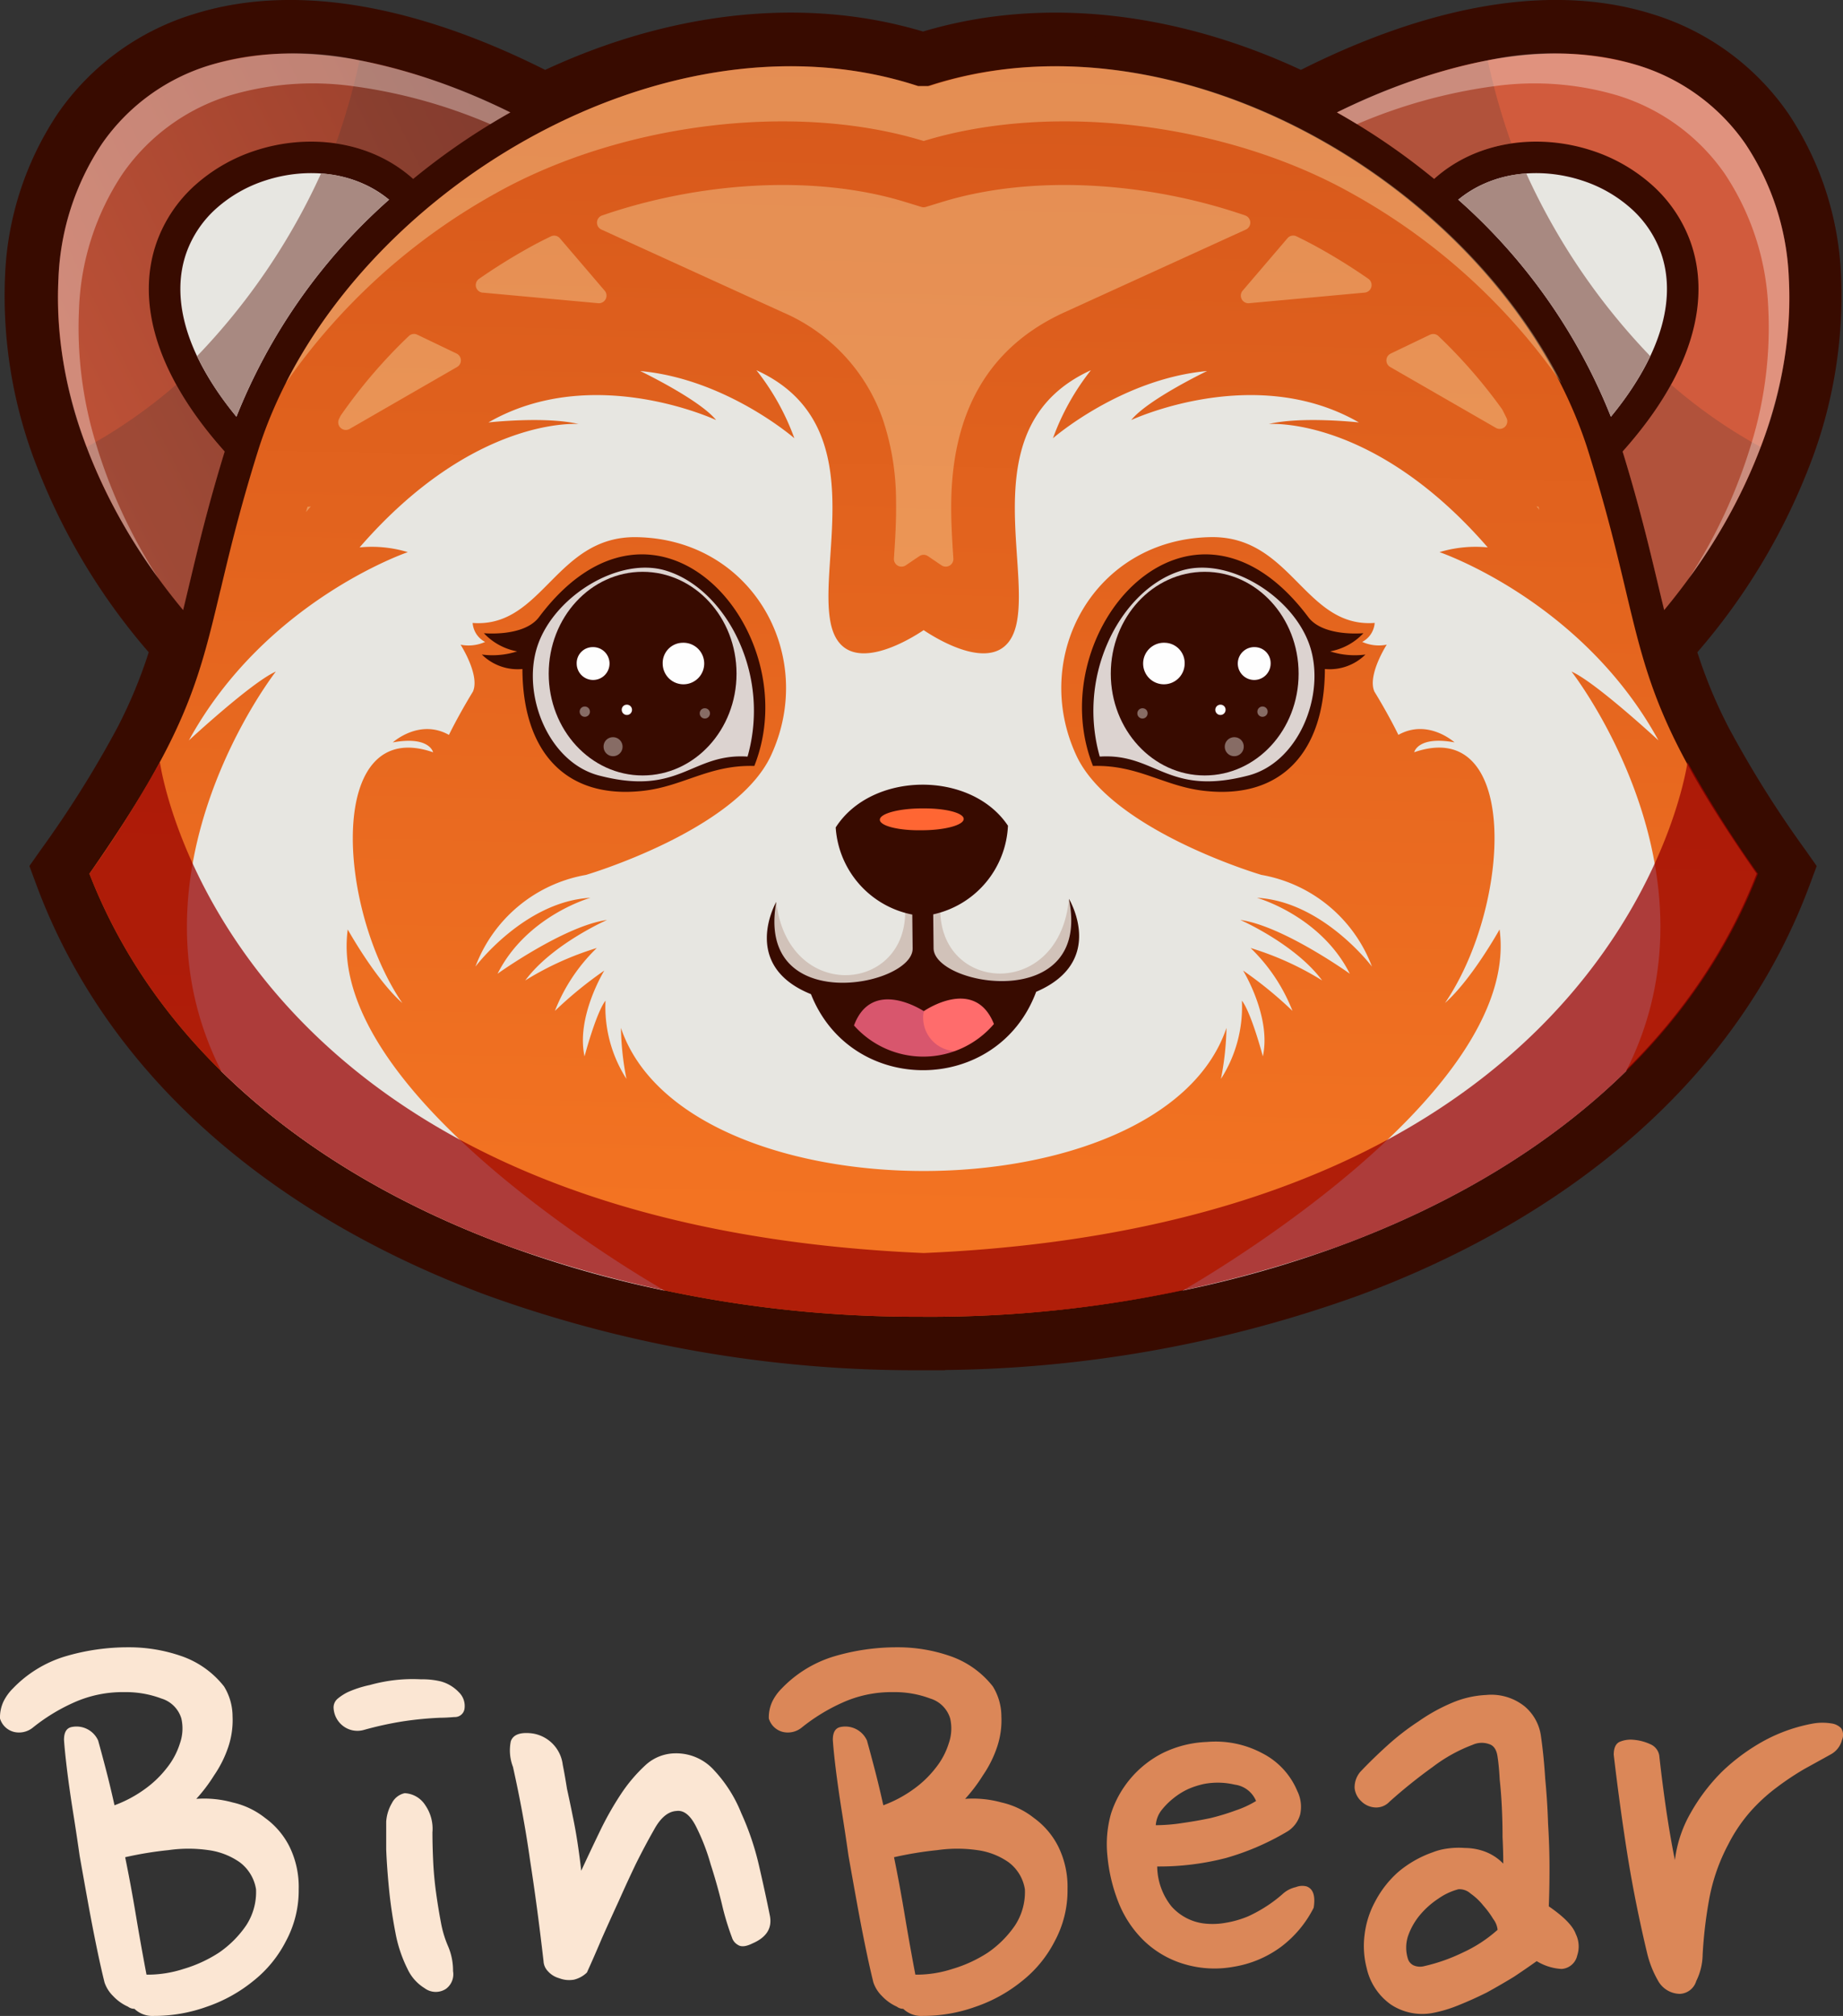 <svg xmlns="http://www.w3.org/2000/svg" xmlns:xlink="http://www.w3.org/1999/xlink" width="207.307" height="226.62" viewBox="0 0 207.307 226.62">
  <rect x="0" y="0" width="207.307" height="226.62" fill="#333333" stroke="none"/>
  <defs>
    <linearGradient id="linear-gradient" x1="1.646" y1="-1.402" x2="1.573" y2="0.954" gradientUnits="objectBoundingBox">
      <stop offset="0" stop-color="#a92d10"/>
      <stop offset="1" stop-color="#f37322"/>
    </linearGradient>
    <linearGradient id="linear-gradient-2" x1="4.011" y1="0.486" x2="0.535" y2="2.63" gradientUnits="objectBoundingBox">
      <stop offset="0" stop-color="#471814"/>
      <stop offset="1" stop-color="#d15b3d"/>
    </linearGradient>
    <linearGradient id="linear-gradient-3" x1="9.034" y1="-4.855" x2="9.02" y2="-2.452" gradientUnits="objectBoundingBox">
      <stop offset="0" stop-color="#7d3689"/>
      <stop offset="1" stop-color="#380b00"/>
    </linearGradient>
    <linearGradient id="linear-gradient-4" x1="13.118" y1="-4.855" x2="13.132" y2="-2.452" xlink:href="#linear-gradient-3"/>
    <linearGradient id="linear-gradient-5" x1="7.768" y1="0.618" x2="4.293" y2="2.762" xlink:href="#linear-gradient-2"/>
  </defs>
  <g id="Group_5674" data-name="Group 5674" transform="translate(-84 -206)">
    <g id="Group_5" data-name="Group 5" transform="translate(-301.074 -114.095)">
      <path id="Path_1825" data-name="Path 1825" d="M401.805,393.422A71.088,71.088,0,0,1,389.246,372.6a52.538,52.538,0,0,1-3.6-21.575,35.32,35.32,0,0,1,5.963-18.22,28.81,28.81,0,0,1,15.3-11.135c13.022-4.069,27.677.347,39.487,6.283,10.678-4.97,22.693-7.509,34.446-6.014a50.473,50.473,0,0,1,8.059,1.7,50.516,50.516,0,0,1,8.08-1.7c11.748-1.488,23.754,1.045,34.425,6.012,11.81-5.937,26.465-10.353,39.487-6.283a28.824,28.824,0,0,1,15.3,11.135,35.343,35.343,0,0,1,5.963,18.22,52.505,52.505,0,0,1-3.6,21.575,71.086,71.086,0,0,1-12.559,20.818,54.031,54.031,0,0,0,3.546,8.514,120.349,120.349,0,0,0,8.592,13.691l1.287,1.829-.776,2.089c-8.49,22.888-28.358,37.886-50.681,46.166a141.378,141.378,0,0,1-46.593,8.4v.026H488.9a142.212,142.212,0,0,1-49.064-8.429c-22.318-8.28-42.191-23.277-50.679-46.166l-.776-2.089,1.287-1.829a120.355,120.355,0,0,0,8.589-13.691,54.039,54.039,0,0,0,3.548-8.514Z" transform="translate(0 0)" fill="#380b00"/>
      <path id="Path_1826" data-name="Path 1826" d="M405.073,430.483c8.11-11.522,10.966-17.685,12.88-24.216-12.01-13.547-17.211-28.851-16.457-41.66a32.831,32.831,0,0,1,5.524-16.954,26.351,26.351,0,0,1,14.009-10.19c9.7-3.032,22.778-1.58,38.713,6.679,13.434-6.526,28.653-8.827,42.471-4.508l.071.021.071-.021c13.819-4.319,29.04-2.018,42.471,4.508,15.938-8.259,29.011-9.711,38.713-6.679a26.349,26.349,0,0,1,14.009,10.19,32.831,32.831,0,0,1,5.524,16.954c.754,12.809-4.447,28.113-16.454,41.66,1.912,6.531,4.767,12.694,12.878,24.216l.54.766-.323.872c-7.929,21.372-26.474,36.271-49.224,44.711a139.954,139.954,0,0,1-48.205,8.268v.007a139.918,139.918,0,0,1-48.2-8.276c-22.752-8.44-41.3-23.339-49.226-44.711l-.323-.872.54-.766Z" transform="translate(-13.387 -13.435)" fill="#380b00"/>
      <path id="Path_1827" data-name="Path 1827" d="M519.093,472.612a64.356,64.356,0,0,1,17.167-24.4c-3.8-3.148-9.188-3.688-13.866-2.174a15.352,15.352,0,0,0-5.512,3.112,12.166,12.166,0,0,0-3.435,5.081c-1.61,4.638-.476,10.916,5.647,18.378Z" transform="translate(-107.425 -105.669)" fill="#e7e6e1"/>
      <path id="Path_1828" data-name="Path 1828" d="M529.281,472.829a64.356,64.356,0,0,1,17.167-24.4,13.367,13.367,0,0,0-7.648-2.945,73.467,73.467,0,0,1-13.948,20.533,33.291,33.291,0,0,0,4.43,6.809Z" transform="translate(-117.614 -105.887)" fill="#a88981"/>
      <path id="Path_1829" data-name="Path 1829" d="M461.772,426.878c-2.461,10.343-3.892,16.348-14.736,31.878,7.712,19.845,25.279,33.767,46.8,41.75a136.351,136.351,0,0,0,46.968,8.052v.007a136.353,136.353,0,0,0,46.968-8.059c21.518-7.983,39.086-21.905,46.8-41.75-10.843-15.53-12.272-21.535-14.733-31.878-.99-4.157-2.15-9.03-4.171-15.5l-.2-.634c-4.562-13.91-15.766-26.338-29.452-34.175-13.646-7.811-29.724-11.027-44.08-6.54l-.578.184h-1.1l-.578-.184c-14.354-4.487-30.431-1.271-44.079,6.542-13.686,7.835-24.89,20.262-29.452,34.173l-.2.634c-2.023,6.467-3.183,11.341-4.171,15.5Z" transform="translate(-51.904 -40.443)" fill="url(#linear-gradient)"/>
      <path id="Path_1830" data-name="Path 1830" d="M521.395,666.452c8.622,8.462,19.647,14.983,31.97,19.555a124.407,124.407,0,0,0,17.923,5.116c-.054-.031-38.239-21.587-35.665-40.6,0,0,3.112,5.6,6.137,8.268-7.457-10.921-8.466-32.317,3.466-28.186,0,0-.4-1.867-4.534-1.11,0,0,2.98-2.712,6.314-.844,0,0,.978-2.042,2.7-4.871h0c.811-1.846-1.389-5.269-1.389-5.269a4.556,4.556,0,0,0,2.756-.311,2.625,2.625,0,0,1-1.4-2.134c7.868.587,9.339-9.768,18.4-9.645,13.04.182,20.375,13.286,15.16,24.541-3.911,8.448-20.807,13.427-20.807,13.427A16.291,16.291,0,0,0,549.984,654.7s5.515-7.335,12.939-7.736c0,0-7.158,2-10.447,8.535,0,0,7.512-5.38,12.314-6.045,0,0-6.18,2.711-9.2,6.8a33.955,33.955,0,0,1,8.047-3.647,19.936,19.936,0,0,0-4.711,7.071,44.892,44.892,0,0,1,5.557-4.536s-3.2,5.2-2.223,9.648c0,0,1.29-4.89,2.358-6.269a14.99,14.99,0,0,0,2.355,8.8,32.589,32.589,0,0,1-.622-5.736c7.243,21.453,60.873,21.453,68.116,0a32.622,32.622,0,0,1-.622,5.736,14.991,14.991,0,0,0,2.355-8.8c1.068,1.379,2.358,6.269,2.358,6.269.979-4.447-2.223-9.648-2.223-9.648a44.875,44.875,0,0,1,5.557,4.536,19.92,19.92,0,0,0-4.713-7.071,33.9,33.9,0,0,1,8.047,3.647c-3.023-4.091-9.2-6.8-9.2-6.8,4.8.665,12.314,6.045,12.314,6.045-3.289-6.536-10.447-8.535-10.447-8.535,7.424.4,12.939,7.736,12.939,7.736a16.291,16.291,0,0,0-12.449-10.315s-16.9-4.979-20.807-13.427c-5.213-11.256,2.122-24.36,15.16-24.541,9.063-.123,10.534,10.232,18.4,9.645a2.619,2.619,0,0,1-1.4,2.134,4.556,4.556,0,0,0,2.756.311s-2.2,3.423-1.389,5.269h0c1.726,2.829,2.7,4.871,2.7,4.871,3.334-1.867,6.314.844,6.314.844-4.135-.757-4.536,1.11-4.536,1.11,11.935-4.131,10.926,17.265,3.468,28.186,3.025-2.667,6.137-8.268,6.137-8.268,2.577,19.015-35.611,40.571-35.665,40.6a124.4,124.4,0,0,0,17.923-5.116c12.324-4.572,23.348-11.093,31.97-19.555,11.425-22.492-6.137-44.916-6.137-44.916,2.667,1.155,9.78,7.736,9.78,7.736-8.624-15.738-24.628-21.162-24.628-21.162a14,14,0,0,1,5.423-.533c-12.892-14.849-24.629-13.87-24.629-13.87,3.732-.889,10.136-.179,10.136-.179-11.737-6.757-25.607-.266-25.607-.266,1.865-2.313,8.535-5.512,8.535-5.512-9.693.889-17.339,7.556-17.339,7.556a27.4,27.4,0,0,1,4.267-7.646c-13.071,5.958-6.847,21.252-8.358,28.453-1.377,6.571-9.106,1.674-10.454.764-1.346.91-9.075,5.807-10.452-.764-1.511-7.2,4.713-22.495-8.358-28.453a27.317,27.317,0,0,1,4.267,7.646s-7.646-6.668-17.338-7.556c0,0,6.67,3.2,8.535,5.512,0,0-13.87-6.491-25.607.266,0,0,6.4-.71,10.136.179,0,0-11.737-.978-24.628,13.87a14,14,0,0,1,5.423.533s-16,5.425-24.628,21.162c0,0,7.113-6.58,9.782-7.736,0,0-17.565,22.424-6.139,44.916Z" transform="translate(-111.434 -225.942)" fill="#e7e6e1"/>
      <path id="Path_1831" data-name="Path 1831" d="M438.325,421.359c.243-.983.483-2,.736-3.056.948-3.977,2.049-8.608,3.94-14.766-8.29-9.275-9.785-17.383-7.674-23.454a15.71,15.71,0,0,1,4.423-6.554,18.941,18.941,0,0,1,6.788-3.848c5.937-1.919,12.861-1.1,17.664,3.214a75.469,75.469,0,0,1,10.381-7.163l.554-.314c-13.99-6.79-25.364-7.945-33.783-5.314a22.836,22.836,0,0,0-12.147,8.827,29.285,29.285,0,0,0-4.9,15.137c-.672,11.385,3.77,24.956,14.019,37.291Z" transform="translate(-32.654 -32.686)" fill="url(#linear-gradient-2)"/>
      <path id="Path_1832" data-name="Path 1832" d="M455.885,425.484c.243-.983.483-2,.736-3.056.948-3.978,2.049-8.608,3.94-14.766a41.491,41.491,0,0,1-5.449-7.521,57.19,57.19,0,0,1-10.077,7.021A64.508,64.508,0,0,0,455.885,425.484Zm17.188-52.452a16.537,16.537,0,0,1,8.688,3.987,75.479,75.479,0,0,1,10.381-7.163l.554-.314a67.836,67.836,0,0,0-16.961-5.856,75.109,75.109,0,0,1-2.662,9.346Z" transform="translate(-50.213 -36.81)" fill="rgba(55,52,53,0.21)"/>
      <g id="Group_2" data-name="Group 2" transform="translate(471.333 408.304)">
        <path id="Path_1833" data-name="Path 1833" d="M1011.6,899.916c3.744,0,6.781,1.125,6.781,2.508s-3.037,2.509-6.781,2.509-6.781-1.122-6.781-2.509S1007.853,899.916,1011.6,899.916Z" transform="translate(-994.253 -897.932)" fill="#f63"/>
        <g id="Group_1" data-name="Group 1" transform="translate(0 0)">
          <path id="Path_1834" data-name="Path 1834" d="M939.869,961.015c1.278,11.2,14.394,10.355,14.5,1.233.059-5.074,1.261-2.6,1.261-2.6l.75,5.937.622-5.953s1.151-2.5,1.318,2.575c.3,9.117,13.427,9.688,14.469-1.537,3.4,7.785-5.4,10.035-5.859,10.367s-4.319-.019-4.319-.019l-4.968-.148-1.252-4.1-1.165,4.119-4.963.255s-3.857.431-4.319.111-9.31-2.386-6.076-10.242Z" transform="translate(-938.808 -947.839)" fill="#d1c2b9"/>
          <path id="Path_1835" data-name="Path 1835" d="M1003.572,1035.128s-8.334.283-8.332.611.059,2.353.059,2.353-.773,4.225,5.185,4.947,8.768-.559,10.6-2.959,2.471-.807,2.655-1.985,1.528-.835-.7-1.66S1003.572,1035.128,1003.572,1035.128Z" transform="translate(-986.164 -1012.111)" fill="#ff6c6c"/>
          <path id="Path_1836" data-name="Path 1836" d="M1002.584,1035.356c-2.207.087-7.347.318-7.344.575,0,.328.059,2.353.059,2.353s-.773,4.225,5.185,4.946a16.378,16.378,0,0,0,6.825-.3c-.337-.347,4.366-.083.054-.674a3.76,3.76,0,0,1-3.546-4.492,5.852,5.852,0,0,0-1.233-2.407Z" transform="translate(-986.164 -1012.303)" fill="#d8566d"/>
          <path id="Path_1837" data-name="Path 1837" d="M944.641,891.977a10.693,10.693,0,0,0,8.615,9.784l.04,3.81c.047,4.272-17.683,7.71-15.337-5.236,0,0-4.131,7.132,3.9,10.374,4.569,11.527,21.007,11.355,25.331-.266,7.964-3.411,3.685-10.454,3.685-10.454,2.619,12.892-15.179,9.832-15.224,5.56l-.04-3.81a10.7,10.7,0,0,0,8.407-9.966c-4.171-6.243-15.344-6.125-19.383.205Zm2.056,22.252c2.044-5.475,7.853-1.61,7.853-1.61s5.727-3.987,7.889,1.443A10.433,10.433,0,0,1,946.7,914.229Zm7.639-21.945-.153,0c-2.521.026-4.569-.5-4.576-1.179s2.032-1.247,4.553-1.276h.151l.153,0c2.521-.026,4.569.5,4.576,1.179s-2.03,1.247-4.55,1.273l-.153,0Z" transform="translate(-936.898 -887.159)" fill="#380b00"/>
        </g>
      </g>
      <g id="Group_3" data-name="Group 3" transform="translate(439.276 382.414)">
        <path id="Path_1838" data-name="Path 1838" d="M761.458,744.508c-5.01-.153-7.943,2.256-12.406,2.784-8.752,1.035-13.644-4.314-13.675-13.682a5.737,5.737,0,0,1-4.562-1.627,9.088,9.088,0,0,0,3.97-.356,6.829,6.829,0,0,1-3.744-2.044s4.505.446,6.2-1.806c13.286-17.692,30.2,1.665,24.221,16.73Z" transform="translate(-730.815 -720.721)" fill="#380b00"/>
        <path id="Path_1839" data-name="Path 1839" d="M791.828,751.563a18.89,18.89,0,0,0-.875-12.736c-1.605-3.685-4.56-7.045-8.353-8.181-5.277-1.58-12.526,2.9-14.394,8.455-1.834,5.456,1.219,13.26,7.111,14.641,8.943,2.261,10.209-2.584,16.511-2.178Z" transform="translate(-761.942 -728.831)" fill="#dcd3d0"/>
        <path id="Path_1840" data-name="Path 1840" d="M789.712,733.328c5.835,0,10.565,5.123,10.565,11.446s-4.729,11.447-10.565,11.447S779.15,751.1,779.15,744.774,783.879,733.328,789.712,733.328Z" transform="translate(-771.631 -731.367)" fill="#380b00"/>
        <path id="Path_1841" data-name="Path 1841" d="M793.245,737.723c5.477,0,9.914,4.819,9.914,10.763s-4.437,10.761-9.914,10.761-9.912-4.817-9.912-10.761S787.77,737.723,793.245,737.723Z" transform="translate(-775.164 -735.078)" fill="url(#linear-gradient-3)"/>
        <path id="Path_1842" data-name="Path 1842" d="M815.414,737.723a9.22,9.22,0,0,1,3.829.832c2,1.584,3.355,4.628,3.355,8.122,0,5.128-2.914,9.285-6.507,9.285s-6.5-4.157-6.5-9.285c0-4.168,1.924-7.7,4.576-8.87a9.139,9.139,0,0,1,1.252-.085Z" transform="translate(-797.333 -735.078)" fill="#380b00"/>
        <path id="Path_1843" data-name="Path 1843" d="M863.791,784.618a2.335,2.335,0,1,1-2.219,2.332A2.277,2.277,0,0,1,863.791,784.618Z" transform="translate(-841.232 -774.679)" fill="#fefefe"/>
        <path id="Path_1844" data-name="Path 1844" d="M815.59,830.888a.577.577,0,1,1-.549.578A.562.562,0,0,1,815.59,830.888Zm-10.35,3.256a1.067,1.067,0,1,1-1.014,1.066A1.042,1.042,0,0,1,805.24,834.144Zm-3.155-3.449a.578.578,0,1,1-.549.578A.566.566,0,0,1,802.085,830.695Z" transform="translate(-790.535 -813.588)" fill="rgba(254,254,254,0.4)"/>
        <path id="Path_1845" data-name="Path 1845" d="M832.505,829.361a.578.578,0,1,1-.549.578A.564.564,0,0,1,832.505,829.361Z" transform="translate(-816.223 -812.462)" fill="#fefefe"/>
        <path id="Path_1846" data-name="Path 1846" d="M801.138,787.756a1.847,1.847,0,1,1-1.754,1.844A1.8,1.8,0,0,1,801.138,787.756Z" transform="translate(-788.718 -777.328)" fill="#fefefe"/>
      </g>
      <path id="Path_1847" data-name="Path 1847" d="M454.959,870.83a131.655,131.655,0,0,1-7.922,12.55c7.712,19.845,25.279,33.767,46.8,41.75a136.353,136.353,0,0,0,46.968,8.052v.007h.144v-.007a136.353,136.353,0,0,0,46.967-8.052c21.519-7.983,39.086-21.905,46.8-41.75a131.18,131.18,0,0,1-7.922-12.55h0s-6.932,51.813-85.917,55.191c-78.983-3.379-85.914-55.191-85.914-55.191h0Z" transform="translate(-51.904 -465.066)" fill="rgba(153,0,0,0.74)"/>
      <path id="Path_1848" data-name="Path 1848" d="M435.536,417.771a59.3,59.3,0,0,1-7.066-15.294,44.465,44.465,0,0,1-1.848-15.035,29.292,29.292,0,0,1,4.9-15.137,22.827,22.827,0,0,1,12.147-8.827,32.9,32.9,0,0,1,13.818-1.007,58.951,58.951,0,0,1,15.393,4.263q.845-.513,1.7-1.007l.554-.314a67.836,67.836,0,0,0-16.961-5.856h0a34.738,34.738,0,0,0-16.822.542,22.836,22.836,0,0,0-12.147,8.827,29.285,29.285,0,0,0-4.9,15.136,46.338,46.338,0,0,0,3.169,18.97h0a62.8,62.8,0,0,0,8.061,14.738Z" transform="translate(-32.656 -32.681)" fill="rgba(254,254,254,0.34)"/>
      <g id="Group_4" data-name="Group 4" transform="translate(506.783 382.414)">
        <path id="Path_1849" data-name="Path 1849" d="M1166.029,744.508c5.01-.153,7.943,2.256,12.406,2.784,8.752,1.035,13.644-4.314,13.674-13.682a5.736,5.736,0,0,0,4.562-1.627,9.1,9.1,0,0,1-3.973-.356,6.832,6.832,0,0,0,3.746-2.044s-4.506.446-6.2-1.806c-13.285-17.692-30.2,1.665-24.221,16.73Z" transform="translate(-1164.79 -720.721)" fill="#380b00"/>
        <path id="Path_1850" data-name="Path 1850" d="M1173.655,751.563a18.891,18.891,0,0,1,.875-12.736c1.605-3.685,4.56-7.045,8.353-8.181,5.277-1.58,12.529,2.9,14.394,8.455,1.834,5.456-1.219,13.26-7.111,14.641-8.943,2.261-10.209-2.584-16.511-2.178Z" transform="translate(-1171.66 -728.831)" fill="#dcd3d0"/>
        <path id="Path_1851" data-name="Path 1851" d="M1196.159,733.328c-5.835,0-10.565,5.123-10.565,11.446s4.729,11.447,10.565,11.447,10.562-5.126,10.562-11.447S1201.992,733.328,1196.159,733.328Z" transform="translate(-1182.358 -731.367)" fill="#380b00"/>
        <path id="Path_1852" data-name="Path 1852" d="M1199.691,737.723c-5.477,0-9.914,4.819-9.914,10.763s4.437,10.761,9.914,10.761,9.912-4.817,9.912-10.761S1205.166,737.723,1199.691,737.723Z" transform="translate(-1185.89 -735.078)" fill="url(#linear-gradient-4)"/>
        <path id="Path_1853" data-name="Path 1853" d="M1214.525,737.723a9.239,9.239,0,0,0-3.831.832c-2,1.584-3.35,4.628-3.35,8.122,0,5.128,2.912,9.285,6.5,9.285s6.505-4.157,6.505-9.285c0-4.168-1.924-7.7-4.577-8.87A9.141,9.141,0,0,0,1214.525,737.723Z" transform="translate(-1200.724 -735.078)" fill="#380b00"/>
        <path id="Path_1854" data-name="Path 1854" d="M1212.7,784.618a2.335,2.335,0,1,0,2.218,2.332A2.277,2.277,0,0,0,1212.7,784.618Z" transform="translate(-1203.373 -774.679)" fill="#fefefe"/>
        <path id="Path_1855" data-name="Path 1855" d="M1205.709,830.888a.577.577,0,1,0,.549.578A.562.562,0,0,0,1205.709,830.888Zm10.348,3.256a1.067,1.067,0,1,0,1.014,1.066A1.042,1.042,0,0,0,1216.057,834.144Zm3.155-3.449a.578.578,0,1,0,.549.578A.565.565,0,0,0,1219.212,830.695Z" transform="translate(-1198.88 -813.588)" fill="rgba(254,254,254,0.4)"/>
        <path id="Path_1856" data-name="Path 1856" d="M1262.107,829.361a.578.578,0,1,0,.547.578A.564.564,0,0,0,1262.107,829.361Z" transform="translate(-1246.505 -812.462)" fill="#fefefe"/>
        <path id="Path_1857" data-name="Path 1857" d="M1280.366,787.756a1.847,1.847,0,1,0,1.754,1.844A1.8,1.8,0,0,0,1280.366,787.756Z" transform="translate(-1260.904 -777.328)" fill="#fefefe"/>
      </g>
      <path id="Path_1858" data-name="Path 1858" d="M708.866,382.265c-13.927-7.814-33.479-10.36-48.13-5.875-14.648-4.484-34.2-1.938-48.128,5.875a70.173,70.173,0,0,0-23.629,21.351c5.576-10.977,15.181-20.573,26.479-27.04,13.649-7.814,29.726-11.029,44.079-6.543l.578.184h1.242l.578-.184c14.356-4.487,30.431-1.271,44.08,6.543,11.3,6.467,20.9,16.063,26.477,27.04A70.142,70.142,0,0,0,708.866,382.265Z" transform="translate(-171.767 -40.444)" fill="rgba(255,255,204,0.32)"/>
      <path id="Path_1859" data-name="Path 1859" d="M1454.043,472.612a64.358,64.358,0,0,0-17.166-24.4c3.793-3.148,9.188-3.688,13.865-2.174a15.322,15.322,0,0,1,5.51,3.112,12.151,12.151,0,0,1,3.438,5.081C1461.3,458.871,1460.166,465.15,1454.043,472.612Z" transform="translate(-887.77 -105.669)" fill="#e7e6e1"/>
      <path id="Path_1860" data-name="Path 1860" d="M1385.944,421.359c-.243-.983-.483-2-.736-3.056-.948-3.977-2.049-8.608-3.94-14.766,8.29-9.275,9.784-17.383,7.674-23.454a15.713,15.713,0,0,0-4.423-6.554,18.942,18.942,0,0,0-6.788-3.848c-5.937-1.919-12.859-1.1-17.664,3.214a75.459,75.459,0,0,0-10.381-7.163l-.554-.314c13.991-6.79,25.364-7.945,33.783-5.314a22.834,22.834,0,0,1,12.147,8.827,29.285,29.285,0,0,1,4.9,15.137c.672,11.385-3.77,24.956-14.019,37.291Z" transform="translate(-813.676 -32.686)" fill="url(#linear-gradient-5)"/>
      <path id="Path_1861" data-name="Path 1861" d="M1385.944,425.484c-.243-.983-.483-2-.736-3.056-.948-3.978-2.049-8.608-3.94-14.766a41.491,41.491,0,0,0,5.449-7.521,57.136,57.136,0,0,0,10.079,7.021A64.564,64.564,0,0,1,1385.944,425.484Zm-17.188-52.452a16.536,16.536,0,0,0-8.688,3.987,75.473,75.473,0,0,0-10.381-7.163l-.554-.314a67.835,67.835,0,0,1,16.961-5.856,75.115,75.115,0,0,0,2.662,9.346Z" transform="translate(-813.676 -36.81)" fill="rgba(55,52,53,0.21)"/>
      <path id="Path_1862" data-name="Path 1862" d="M1388.733,417.771a59.293,59.293,0,0,0,7.066-15.294,44.462,44.462,0,0,0,1.851-15.035,29.335,29.335,0,0,0-4.9-15.137,22.833,22.833,0,0,0-12.15-8.827,32.9,32.9,0,0,0-13.818-1.007,58.953,58.953,0,0,0-15.394,4.263q-.845-.513-1.7-1.007l-.554-.314a67.835,67.835,0,0,1,16.961-5.856h0a34.738,34.738,0,0,1,16.822.542,22.835,22.835,0,0,1,12.147,8.827,29.286,29.286,0,0,1,4.9,15.136,46.334,46.334,0,0,1-3.166,18.97h0a62.808,62.808,0,0,1-8.061,14.738Z" transform="translate(-813.673 -32.681)" fill="rgba(254,254,254,0.34)"/>
      <path id="Path_1863" data-name="Path 1863" d="M603.665,490.553l.542-.627-.377.042c-.057.2-.111.391-.165.585Zm4.909-9.344,12.038-6.932.042-.024a.856.856,0,0,0-.054-1.514l-4.414-2.117a.847.847,0,0,0-.962.153,58.2,58.2,0,0,0-7.627,8.891,1.1,1.1,0,0,0-.064.106l-.156.321a.854.854,0,0,0,1.2,1.115Zm14.962-15.32,12.993,1.191a.855.855,0,0,0,.729-1.407l-5.036-5.887a.846.846,0,0,0-1.018-.215q-1.39.665-2.692,1.4c-1.834,1.028-3.636,2.155-5.385,3.369a.855.855,0,0,0,.41,1.554Zm13.359-7.087,20.4,9.3a20.438,20.438,0,0,1,11.22,11.951,28.728,28.728,0,0,1,1.516,9.183c.042,2.2-.092,4.366-.236,6.547a.855.855,0,0,0,1.332.764l1.53-1.035a.849.849,0,0,1,.96,0l1.53,1.035a.855.855,0,0,0,1.332-.764c-.141-2.181-.278-4.35-.236-6.547.177-9.409,3.739-17.034,12.736-21.134l20.4-9.3a.855.855,0,0,0-.076-1.587c-10.85-3.744-23.817-4.664-34.071-1.523l-1.846.566a.829.829,0,0,1-.5,0l-1.846-.566c-10.254-3.141-23.221-2.221-34.071,1.523a.855.855,0,0,0-.075,1.587Zm77.16.983-5.036,5.887a.855.855,0,0,0,.728,1.407l13-1.191a.855.855,0,0,0,.408-1.554q-2.624-1.821-5.385-3.369-1.305-.732-2.693-1.4a.847.847,0,0,0-1.019.215Zm16.035,10.838-4.414,2.117a.854.854,0,0,0-.054,1.514l.042.024,11.843,6.818a.854.854,0,0,0,1.193-1.117c-.153-.314-.311-.627-.472-.938a.943.943,0,0,0-.066-.1,58.594,58.594,0,0,0-7.111-8.16.847.847,0,0,0-.962-.153ZM742.3,489.952l-.229-.026.33.382c-.033-.118-.068-.238-.1-.356Z" transform="translate(-184.168 -112.9)" fill="rgba(255,255,204,0.32)"/>
      <path id="Path_1864" data-name="Path 1864" d="M1454.043,472.829a64.358,64.358,0,0,0-17.166-24.4,13.366,13.366,0,0,1,7.648-2.945,73.47,73.47,0,0,0,13.948,20.533,33.38,33.38,0,0,1-4.43,6.809Z" transform="translate(-887.77 -105.887)" fill="#a88981"/>
    </g>
    <g id="Group_6" data-name="Group 6" transform="translate(0.153 -20.22)">
      <path id="Path_1865" data-name="Path 1865" d="M206,174.4q-1.44.8-3.04,1.68a31.819,31.819,0,0,0-3.12,2.08,19.87,19.87,0,0,0-2.96,2.72,17.752,17.752,0,0,0-2.48,3.68,21.232,21.232,0,0,0-2.16,6.24,49.728,49.728,0,0,0-.72,6.16,6.89,6.89,0,0,1-.72,2.96,2.016,2.016,0,0,1-1.84,1.44,2.856,2.856,0,0,1-2.48-1.52,11.632,11.632,0,0,1-1.2-3.04q-1.359-5.681-2.24-11.2-.879-5.6-1.52-11.12,0-1.12.64-1.44a3.179,3.179,0,0,1,1.6-.24,5.5,5.5,0,0,1,1.84.48,1.684,1.684,0,0,1,1.04,1.28q.321,2.96.8,6.24.48,3.2.96,5.52a14.064,14.064,0,0,1,1.76-5.28,21.321,21.321,0,0,1,3.52-4.64,22.234,22.234,0,0,1,4.8-3.52,18.426,18.426,0,0,1,5.52-1.92,6.208,6.208,0,0,1,2,0,1.848,1.848,0,0,1,1.12.56,1.43,1.43,0,0,1,.08,1.28A2.571,2.571,0,0,1,206,174.4Z" transform="translate(83.846 249)" fill="#db8758"/>
      <path id="Path_1866" data-name="Path 1866" d="M173.334,172.4q.321,2.24.48,4.8.24,2.479.32,5.04.16,2.561.16,4.96t-.08,4.32q2.561,1.759,3.04,3.12a3.183,3.183,0,0,1,.16,2.4,1.93,1.93,0,0,1-1.76,1.52,6,6,0,0,1-2.8-.88q-1.119.8-2.56,1.76-1.44.88-3.04,1.76-1.6.8-3.2,1.44a15.085,15.085,0,0,1-2.96.88,6.39,6.39,0,0,1-4.64-.96,6.827,6.827,0,0,1-2.72-4.08,9.9,9.9,0,0,1-.24-3.76,10.358,10.358,0,0,1,1.2-3.76,11.632,11.632,0,0,1,2.56-3.28,12.325,12.325,0,0,1,3.92-2.24,6.853,6.853,0,0,1,1.52-.4,9.065,9.065,0,0,1,2.08-.08,6.61,6.61,0,0,1,2.24.4,5.616,5.616,0,0,1,2.08,1.36q0-1.36-.08-2.96,0-1.68-.08-3.36t-.24-3.12q-.079-1.52-.24-2.56-.159-1.2-.96-1.44a2.473,2.473,0,0,0-1.84.08,17.6,17.6,0,0,0-4.48,2.48,58.268,58.268,0,0,0-4.88,3.92,2.045,2.045,0,0,1-1.68.64,2.4,2.4,0,0,1-1.52-.72,2.342,2.342,0,0,1-.72-1.44,2.676,2.676,0,0,1,.64-1.84q1.36-1.44,3.04-2.96a28.309,28.309,0,0,1,3.52-2.72,20.186,20.186,0,0,1,3.76-2.08,11.14,11.14,0,0,1,3.84-.88,5.992,5.992,0,0,1,4.32,1.28A5.279,5.279,0,0,1,173.334,172.4Zm-9.28,17.2a6.947,6.947,0,0,0-2.24,1.04,9.558,9.558,0,0,0-2.08,1.84,7.59,7.59,0,0,0-1.36,2.4,4.206,4.206,0,0,0,0,2.56,1.215,1.215,0,0,0,.64.72,1.836,1.836,0,0,0,1.2.08,20.122,20.122,0,0,0,4.32-1.52,15.557,15.557,0,0,0,3.92-2.56,2.333,2.333,0,0,0-.48-1.2,10.126,10.126,0,0,0-1.12-1.52,6.9,6.9,0,0,0-1.44-1.36A1.861,1.861,0,0,0,164.054,189.6Z" transform="translate(83.846 249)" fill="#db8758"/>
      <path id="Path_1867" data-name="Path 1867" d="M144.647,183.2a29,29,0,0,1-6.72,2.88,30.027,30.027,0,0,1-7.76.96,7.322,7.322,0,0,0,1.6,4.48,5.849,5.849,0,0,0,3.6,1.92,8.243,8.243,0,0,0,2.56-.08,11.222,11.222,0,0,0,2.48-.72,16.3,16.3,0,0,0,2.16-1.2,15.321,15.321,0,0,0,1.68-1.28,3.246,3.246,0,0,1,1.52-.8,1.928,1.928,0,0,1,1.2-.08q1.121.4.8,2.4a12.626,12.626,0,0,1-3.681,4.4,12.254,12.254,0,0,1-5.36,2.24,11.868,11.868,0,0,1-5.28-.24,11.031,11.031,0,0,1-4.88-2.8,12.347,12.347,0,0,1-2.8-4.32,18.838,18.838,0,0,1-1.2-5.12,12.628,12.628,0,0,1,.4-4.72,11.651,11.651,0,0,1,5.76-6.8,12.321,12.321,0,0,1,5.04-1.28,11.178,11.178,0,0,1,6.24,1.28,8.388,8.388,0,0,1,3.92,4.24,3.98,3.98,0,0,1,.32,2.64A3.3,3.3,0,0,1,144.647,183.2Zm-9.2-5.44a9.429,9.429,0,0,0-1.759.56,7.973,7.973,0,0,0-1.681,1.04,8.208,8.208,0,0,0-1.36,1.36,3.1,3.1,0,0,0-.64,1.68,20.038,20.038,0,0,0,2.96-.24q1.68-.24,3.2-.56a26.758,26.758,0,0,0,2.881-.88,11.071,11.071,0,0,0,2.239-1.04,3,3,0,0,0-2.4-1.84A8.293,8.293,0,0,0,135.447,177.76Z" transform="translate(83.846 249)" fill="#db8758"/>
      <path id="Path_1868" data-name="Path 1868" d="M100.884,202.8a5.205,5.205,0,0,1-1.68-1.2,3.876,3.876,0,0,1-.96-1.52q-.4-1.6-.88-3.92t-.96-4.96q-.48-2.64-.96-5.36-.4-2.8-.8-5.28Q94.244,178,94,176t-.32-3.2q0-1.279.88-1.44a2.669,2.669,0,0,1,2.96,1.52q.4,1.44.88,3.28t.96,4a14.105,14.105,0,0,0,3.44-1.84,11.849,11.849,0,0,0,2.48-2.4,8.4,8.4,0,0,0,1.44-2.72,5.043,5.043,0,0,0,.16-2.8,3.35,3.35,0,0,0-2.24-2.24,11.338,11.338,0,0,0-4.16-.72,13.409,13.409,0,0,0-5.76,1.2,20.949,20.949,0,0,0-4.56,2.8,2.467,2.467,0,0,1-2.08.48,2.2,2.2,0,0,1-1.6-1.52,4.25,4.25,0,0,1,.4-1.92,5.518,5.518,0,0,1,1.04-1.44,13.616,13.616,0,0,1,5.84-3.6,24.754,24.754,0,0,1,7.2-1.04,17.876,17.876,0,0,1,5.84.96,10.406,10.406,0,0,1,4.88,3.44,6.435,6.435,0,0,1,.96,3.36,9.406,9.406,0,0,1-.48,3.44,12.8,12.8,0,0,1-1.6,3.2,17.962,17.962,0,0,1-2,2.64,11.937,11.937,0,0,1,4.08.4,9.071,9.071,0,0,1,3.68,1.76,8.889,8.889,0,0,1,2.72,3.2,10.277,10.277,0,0,1,1.04,4.8,12,12,0,0,1-1.44,5.84,13.6,13.6,0,0,1-3.68,4.48,16.946,16.946,0,0,1-5.2,2.88,17.539,17.539,0,0,1-6,1.04,2.922,2.922,0,0,1-2.16-.8A1.173,1.173,0,0,1,100.884,202.8Zm-.32-16.8q.64,3.12,1.2,6.48t1.2,6.72h.32a13.111,13.111,0,0,0,3.84-.64,15.167,15.167,0,0,0,4-1.84,11.761,11.761,0,0,0,3.04-3.04,6.842,6.842,0,0,0,1.12-4.08,4.717,4.717,0,0,0-1.84-3.04,7.987,7.987,0,0,0-3.52-1.36,15.74,15.74,0,0,0-4.48,0A40.493,40.493,0,0,0,100.564,186Z" transform="translate(83.846 249)" fill="#db8758"/>
      <path id="Path_1869" data-name="Path 1869" d="M63.3,175.6q.24,1.2.48,2.72.32,1.44.64,3.04.32,1.52.56,3.12t.4,3.04q.96-2.081,2.08-4.4a35.293,35.293,0,0,1,2.4-4.24,17.611,17.611,0,0,1,2.8-3.28,5,5,0,0,1,3.28-1.28,5.721,5.721,0,0,1,4.4,1.92,15.414,15.414,0,0,1,3.04,4.8,30.923,30.923,0,0,1,2,5.92q.72,3.12,1.2,5.52.48,2.16-1.92,3.2-1.12.56-1.68.16a1.419,1.419,0,0,1-.64-.8,30.194,30.194,0,0,1-1.04-3.36q-.56-2.4-1.36-4.88a23.582,23.582,0,0,0-1.68-4.32q-.96-1.84-2.16-1.68-1.44.079-2.56,2.16-.96,1.68-2,3.76-.96,2-1.92,4.16-.96,2.08-1.92,4.24-.88,2.081-1.68,3.84a3.171,3.171,0,0,1-1.44.8,3.083,3.083,0,0,1-1.68-.16,2.638,2.638,0,0,1-1.28-.8,1.728,1.728,0,0,1-.48-1.12q-.72-6.24-1.52-11.36-.72-5.12-1.92-10.48a5.142,5.142,0,0,1-.24-2.88q.4-1.121,2.4-.88A4.046,4.046,0,0,1,63.3,175.6Z" transform="translate(83.846 249)" fill="#fbe6d3"/>
      <path id="Path_1870" data-name="Path 1870" d="M52.243,169.36a1.086,1.086,0,0,1-1.12.88q-.96.079-1.6.08a39.068,39.068,0,0,0-4.16.4,38.633,38.633,0,0,0-4.4.96,2.662,2.662,0,0,1-2.08-.24,2.721,2.721,0,0,1-1.36-2.24,1.29,1.29,0,0,1,.48-1.04,5.746,5.746,0,0,1,1.12-.72,12.307,12.307,0,0,1,2.48-.8,18.3,18.3,0,0,1,2.88-.56,17.643,17.643,0,0,1,2.88-.08,8.706,8.706,0,0,1,2.24.24,4.38,4.38,0,0,1,2,1.2A2.149,2.149,0,0,1,52.243,169.36ZM50.4,196a6.908,6.908,0,0,1,.56,2.8,2.038,2.038,0,0,1-.8,2,2.091,2.091,0,0,1-2.4-.08,5.014,5.014,0,0,1-1.92-2.16,15.247,15.247,0,0,1-1.36-4.08Q44,192,43.763,189.6t-.32-4.48V182a4.745,4.745,0,0,1,.64-2.08,2.107,2.107,0,0,1,1.44-1.12,2.906,2.906,0,0,1,2.32,1.36,4.648,4.648,0,0,1,.8,3.04q0,1.44.08,3.2t.32,3.52q.24,1.76.56,3.44A12,12,0,0,0,50.4,196Z" transform="translate(83.846 249)" fill="#fbe6d3"/>
      <path id="Path_1871" data-name="Path 1871" d="M14.4,202.8a5.2,5.2,0,0,1-1.68-1.2,3.878,3.878,0,0,1-.96-1.52q-.4-1.6-.88-3.92t-.96-4.96q-.48-2.64-.96-5.36-.4-2.8-.8-5.28Q7.76,178,7.52,176t-.32-3.2q0-1.279.88-1.44a2.669,2.669,0,0,1,2.96,1.52q.4,1.44.88,3.28t.96,4a14.106,14.106,0,0,0,3.44-1.84,11.866,11.866,0,0,0,2.48-2.4,8.426,8.426,0,0,0,1.44-2.72,5.049,5.049,0,0,0,.16-2.8,3.352,3.352,0,0,0-2.24-2.24,11.342,11.342,0,0,0-4.16-.72,13.41,13.41,0,0,0-5.76,1.2,20.953,20.953,0,0,0-4.56,2.8,2.467,2.467,0,0,1-2.08.48A2.2,2.2,0,0,1,0,170.4a4.25,4.25,0,0,1,.4-1.92,5.52,5.52,0,0,1,1.04-1.44,13.617,13.617,0,0,1,5.84-3.6,24.755,24.755,0,0,1,7.2-1.04,17.881,17.881,0,0,1,5.84.96,10.408,10.408,0,0,1,4.88,3.44,6.435,6.435,0,0,1,.96,3.36,9.436,9.436,0,0,1-.48,3.44,12.833,12.833,0,0,1-1.6,3.2,18.011,18.011,0,0,1-2,2.64,11.941,11.941,0,0,1,4.08.4,9.077,9.077,0,0,1,3.68,1.76,8.892,8.892,0,0,1,2.72,3.2,10.285,10.285,0,0,1,1.04,4.8,12,12,0,0,1-1.44,5.84,13.609,13.609,0,0,1-3.68,4.48,16.958,16.958,0,0,1-5.2,2.88,17.539,17.539,0,0,1-6,1.04,2.92,2.92,0,0,1-2.16-.8A1.17,1.17,0,0,1,14.4,202.8ZM14.08,186q.64,3.12,1.2,6.48t1.2,6.72h.32a13.118,13.118,0,0,0,3.84-.64,15.177,15.177,0,0,0,4-1.84,11.766,11.766,0,0,0,3.04-3.04,6.847,6.847,0,0,0,1.12-4.08,4.719,4.719,0,0,0-1.84-3.04,7.989,7.989,0,0,0-3.52-1.36,15.74,15.74,0,0,0-4.48,0A40.471,40.471,0,0,0,14.08,186Z" transform="translate(83.846 249)" fill="#fbe6d3"/>
    </g>
  </g>
</svg>
